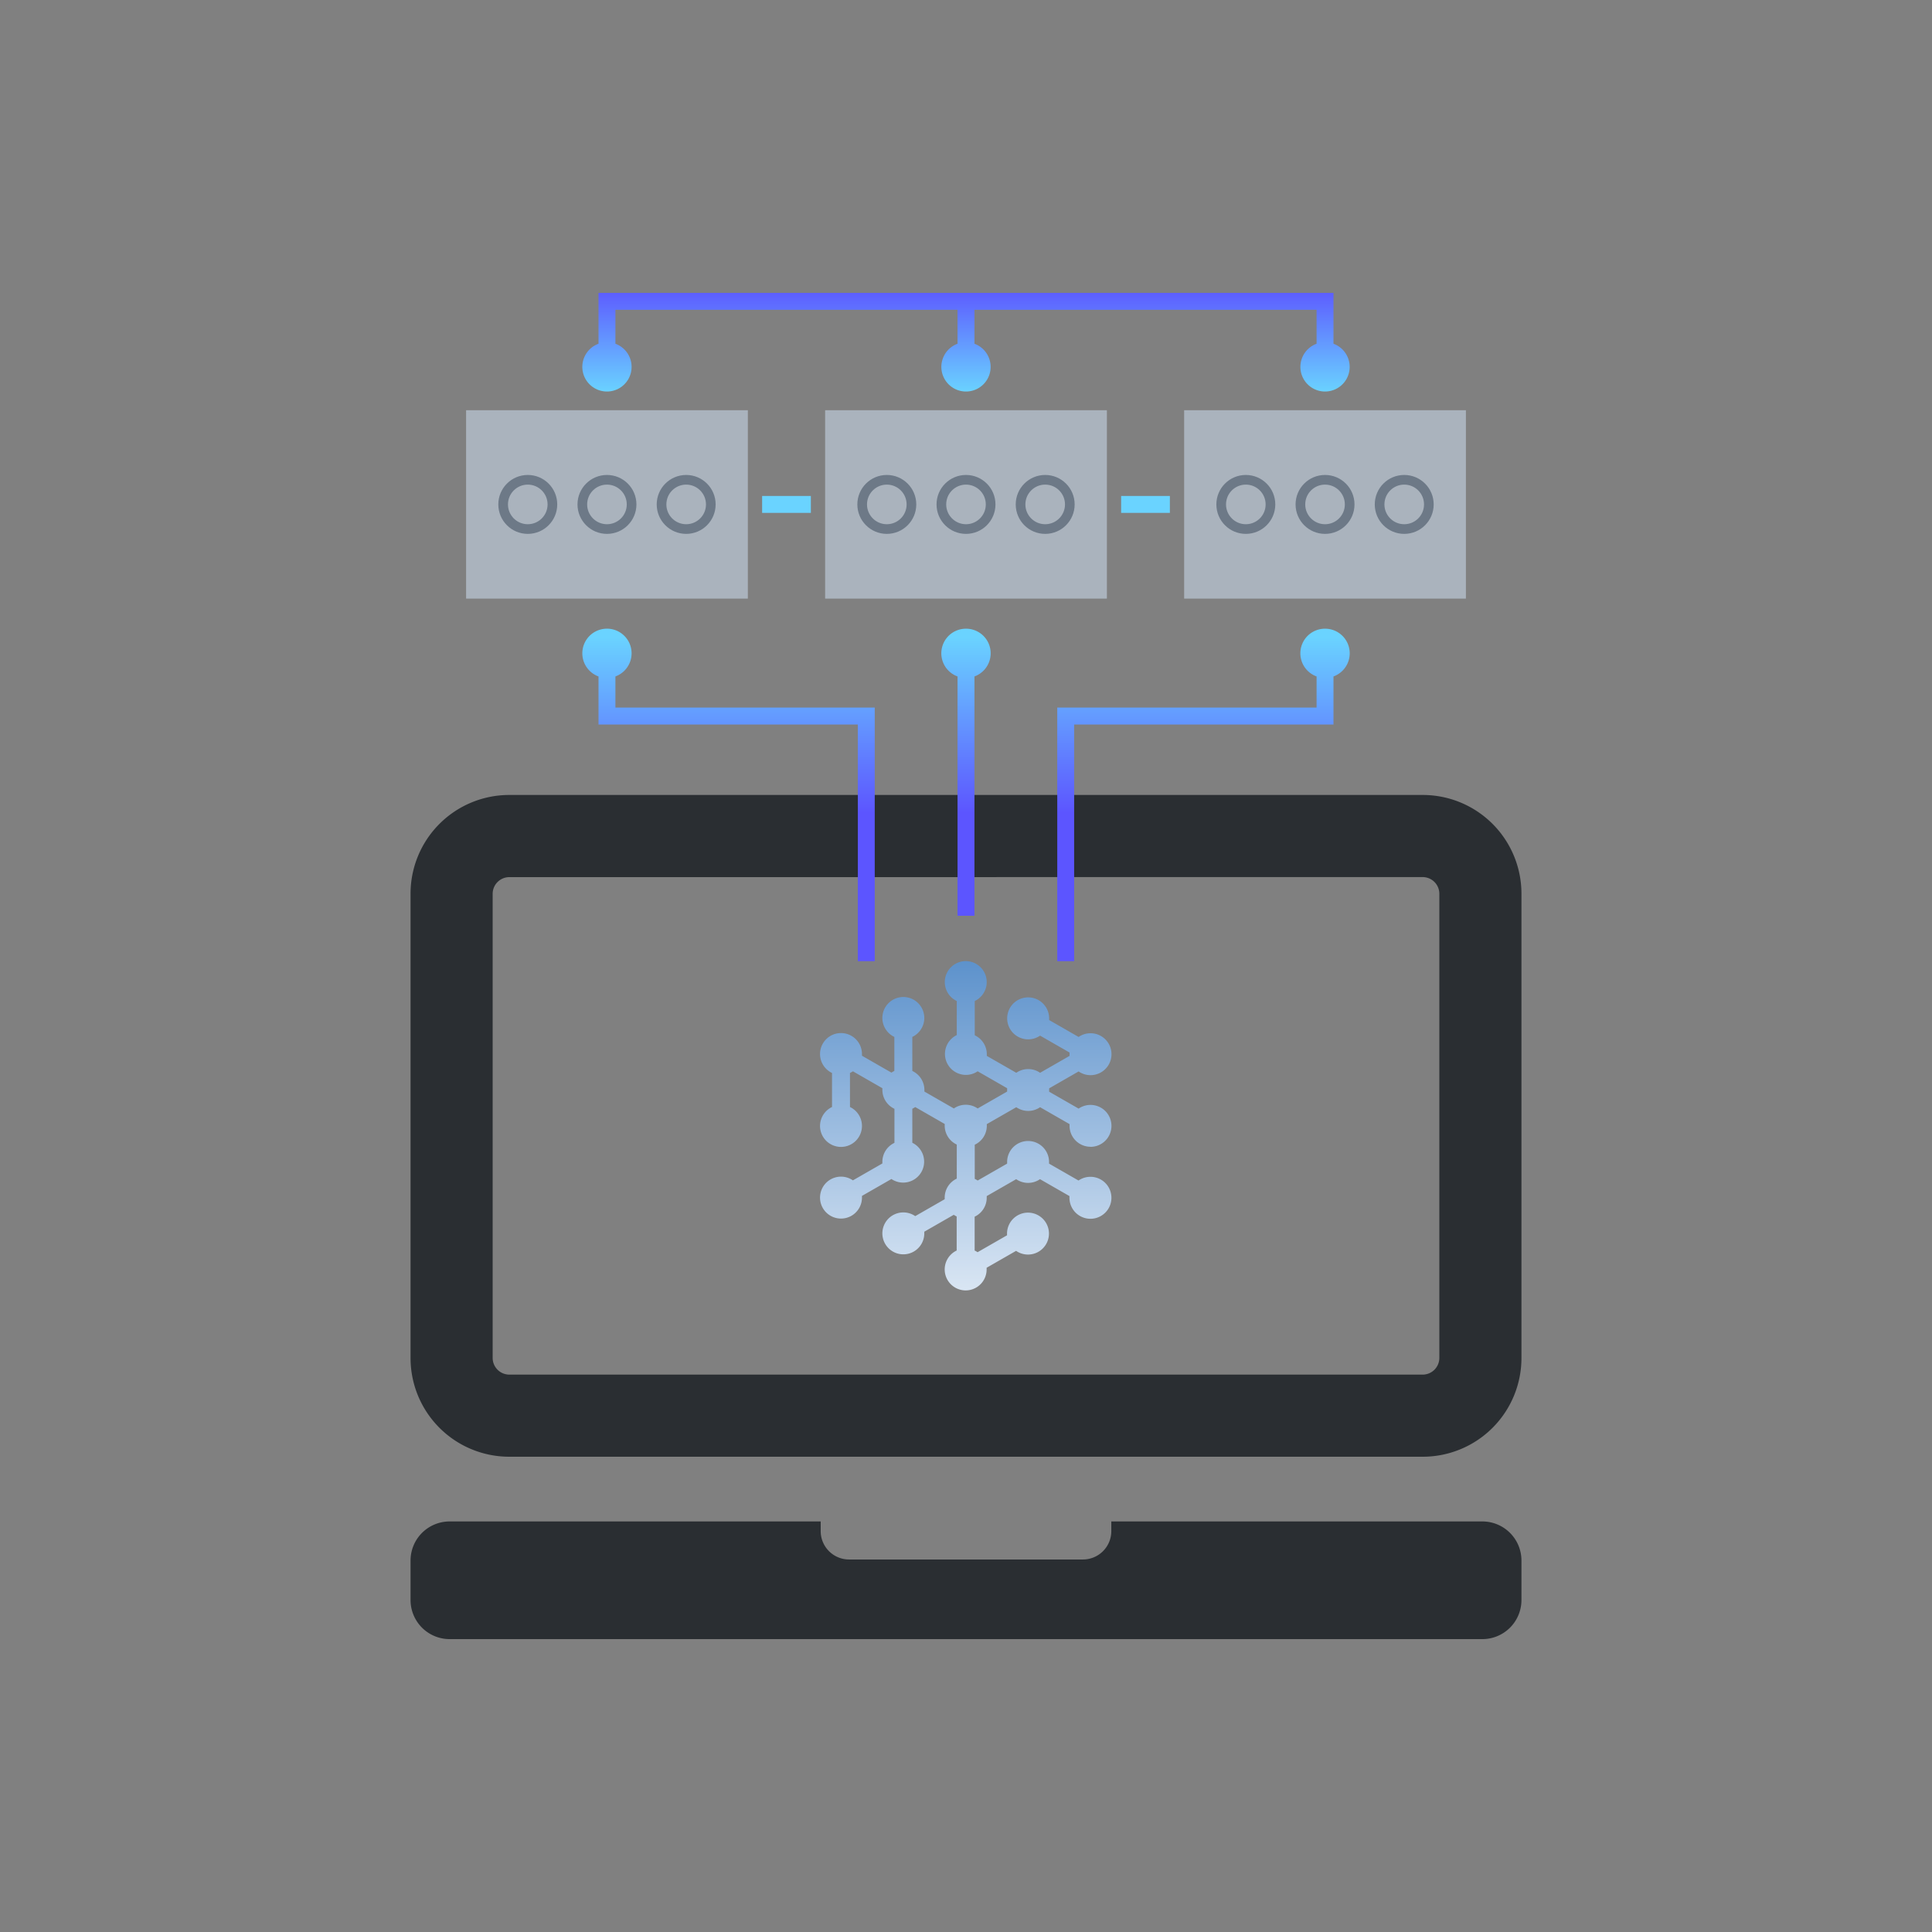 <svg id="Layer_1" data-name="Layer 1" xmlns="http://www.w3.org/2000/svg" xmlns:xlink="http://www.w3.org/1999/xlink" viewBox="0 0 800 800"><rect x="0" y="0" width="800" height="800" fill="#808080" stroke="none"/><defs><style>.cls-1{fill:#2a2e32;}.cls-2{fill:url(#linear-gradient);}.cls-3{fill:#aab3bd;}.cls-4{fill:none;stroke:#6d7987;stroke-miterlimit:10;stroke-width:4px;}.cls-5{fill:url(#linear-gradient-2);}.cls-6{fill:url(#linear-gradient-3);}.cls-7{fill:url(#linear-gradient-4);}.cls-8{fill:url(#linear-gradient-5);}.cls-9{fill:#6ad3ff;}</style><linearGradient id="linear-gradient" x1="400" y1="576.28" x2="400" y2="394.77" gradientUnits="userSpaceOnUse"><stop offset="0" stop-color="#fff"/><stop offset="1" stop-color="#5a90cb"/></linearGradient><linearGradient id="linear-gradient-2" x1="400" y1="263.69" x2="400" y2="336.6" gradientUnits="userSpaceOnUse"><stop offset="0" stop-color="#6ad3ff"/><stop offset="1" stop-color="#5c55ff"/></linearGradient><linearGradient id="linear-gradient-3" x1="498.33" y1="263.69" x2="498.33" y2="336.6" xlink:href="#linear-gradient-2"/><linearGradient id="linear-gradient-4" x1="400" y1="162.57" x2="400" y2="118.02" xlink:href="#linear-gradient-2"/><linearGradient id="linear-gradient-5" x1="301.67" y1="263.69" x2="301.67" y2="336.6" xlink:href="#linear-gradient-2"/></defs><title>mock</title><path class="cls-1" d="M589.18,603.2H210.82A40.87,40.87,0,0,1,170,562.38V370a40.87,40.87,0,0,1,40.82-40.82H589.18A40.87,40.87,0,0,1,630,370V562.38A40.87,40.87,0,0,1,589.18,603.2Zm-378.35-240A6.92,6.92,0,0,0,204,370V562.38a6.92,6.92,0,0,0,6.82,6.82H589.18a6.92,6.92,0,0,0,6.82-6.82V370a6.92,6.92,0,0,0-6.82-6.82Z"/><path class="cls-1" d="M613.82,630H460.17v4a11.75,11.75,0,0,1-11.75,11.75H351.58A11.75,11.75,0,0,1,339.83,634v-4H186.18A16.18,16.18,0,0,0,170,646.18v16.36a16.18,16.18,0,0,0,16.18,16.18H613.82A16.18,16.18,0,0,0,630,662.54V646.18A16.18,16.18,0,0,0,613.82,630Z"/><path class="cls-2" d="M451.56,474.88a8.68,8.68,0,1,0-4.93-15.83l-12.2-7c0-.23,0-.46,0-.69s0-.46,0-.7l12.2-7a8.68,8.68,0,1,0,0-14.28l-12.2-7c0-.23,0-.46,0-.69a8.69,8.69,0,1,0-3.75,7.14l12.2,7c0,.23,0,.46,0,.7s0,.46,0,.69l-12.2,7a8.67,8.67,0,0,0-9.86,0l-12.2-7c0-.23,0-.46,0-.69a8.67,8.67,0,0,0-5-7.84V414.5a8.68,8.68,0,1,0-7.44,0v14.1a8.68,8.68,0,1,0,8.65,15l12.2,7c0,.23,0,.46,0,.7s0,.46,0,.69l-12.2,7a8.67,8.67,0,0,0-9.86,0l-12.2-7c0-.23,0-.46,0-.69a8.67,8.67,0,0,0-5-7.84v-14.1a8.68,8.68,0,1,0-7.44,0v14.1a8.77,8.77,0,0,0-1.21.69l-12.2-7c0-.23,0-.46,0-.69a8.68,8.68,0,1,0-12.4,7.83v14.1a8.68,8.68,0,1,0,7.44,0v-14.1a8.51,8.51,0,0,0,1.21-.69l12.2,7c0,.23,0,.46,0,.7a8.67,8.67,0,0,0,5,7.83v14.1a8.67,8.67,0,0,0-5,7.84c0,.23,0,.46,0,.69l-12.2,7a8.68,8.68,0,1,0,3.75,7.14c0-.23,0-.47,0-.7l12.2-7a8.68,8.68,0,1,0,8.65-15v-14.1a8.5,8.5,0,0,0,1.21-.69l12.2,7c0,.23,0,.46,0,.7a8.67,8.67,0,0,0,5,7.83v14.1a8.67,8.67,0,0,0-5,7.84c0,.23,0,.46,0,.69l-12.2,7a8.68,8.68,0,1,0,3.75,7.14c0-.23,0-.46,0-.69l12.2-7a8.76,8.76,0,0,0,1.21.69v14.1a8.68,8.68,0,1,0,12.4,7.83c0-.23,0-.46,0-.69l12.2-7a8.68,8.68,0,1,0-3.75-7.14c0,.24,0,.47,0,.7l-12.2,7a8.75,8.75,0,0,0-1.21-.69V503.8a8.67,8.67,0,0,0,5-7.83c0-.23,0-.47,0-.7l12.2-7a8.67,8.67,0,0,0,9.86,0l12.2,7c0,.23,0,.46,0,.7a8.69,8.69,0,1,0,3.75-7.14l-12.2-7c0-.23,0-.46,0-.69a8.68,8.68,0,1,0-17.36,0c0,.23,0,.46,0,.69l-12.2,7a9,9,0,0,0-1.21-.69V474a8.67,8.67,0,0,0,5-7.83c0-.23,0-.47,0-.7l12.2-7a8.67,8.67,0,0,0,9.86,0l12.2,7c0,.23,0,.46,0,.7a8.68,8.68,0,0,0,8.68,8.68"/><rect class="cls-3" x="193" y="169.87" width="116.67" height="78"/><rect class="cls-3" x="341.67" y="169.87" width="116.67" height="78"/><rect class="cls-3" x="490.33" y="169.87" width="116.67" height="78"/><circle class="cls-4" cx="515.87" cy="208.87" r="10.2"/><circle class="cls-4" cx="548.67" cy="208.87" r="10.2"/><circle class="cls-4" cx="581.46" cy="208.87" r="10.2"/><circle class="cls-4" cx="367.21" cy="208.87" r="10.2"/><circle class="cls-4" cx="400" cy="208.87" r="10.2"/><circle class="cls-4" cx="432.79" cy="208.87" r="10.2"/><circle class="cls-4" cx="218.54" cy="208.87" r="10.2"/><circle class="cls-4" cx="251.33" cy="208.87" r="10.2"/><circle class="cls-4" cx="284.13" cy="208.87" r="10.2"/><path class="cls-5" d="M400,260.33a10.19,10.19,0,0,0-3.5,19.77v99.1h7V280.1a10.19,10.19,0,0,0-3.5-19.77Z"/><path class="cls-6" d="M548.67,260.33a10.19,10.19,0,0,0-3.5,19.77V293H437.79V398h7V300H552.17V280.1a10.19,10.19,0,0,0-3.5-19.77Z"/><path class="cls-7" d="M403.5,142.34V128.28H545.17v14.06a10.2,10.2,0,1,0,7,0V121.28H247.83v21.06a10.2,10.2,0,1,0,7,0V128.28H396.5v14.06a10.2,10.2,0,1,0,7,0Z"/><path class="cls-8" d="M254.83,280.1a10.2,10.2,0,1,0-7,0V300H355.21v98h7V293H254.83Z"/><rect class="cls-9" x="315.58" y="205.37" width="20.18" height="7"/><rect class="cls-9" x="464.24" y="205.37" width="20.18" height="7"/></svg>